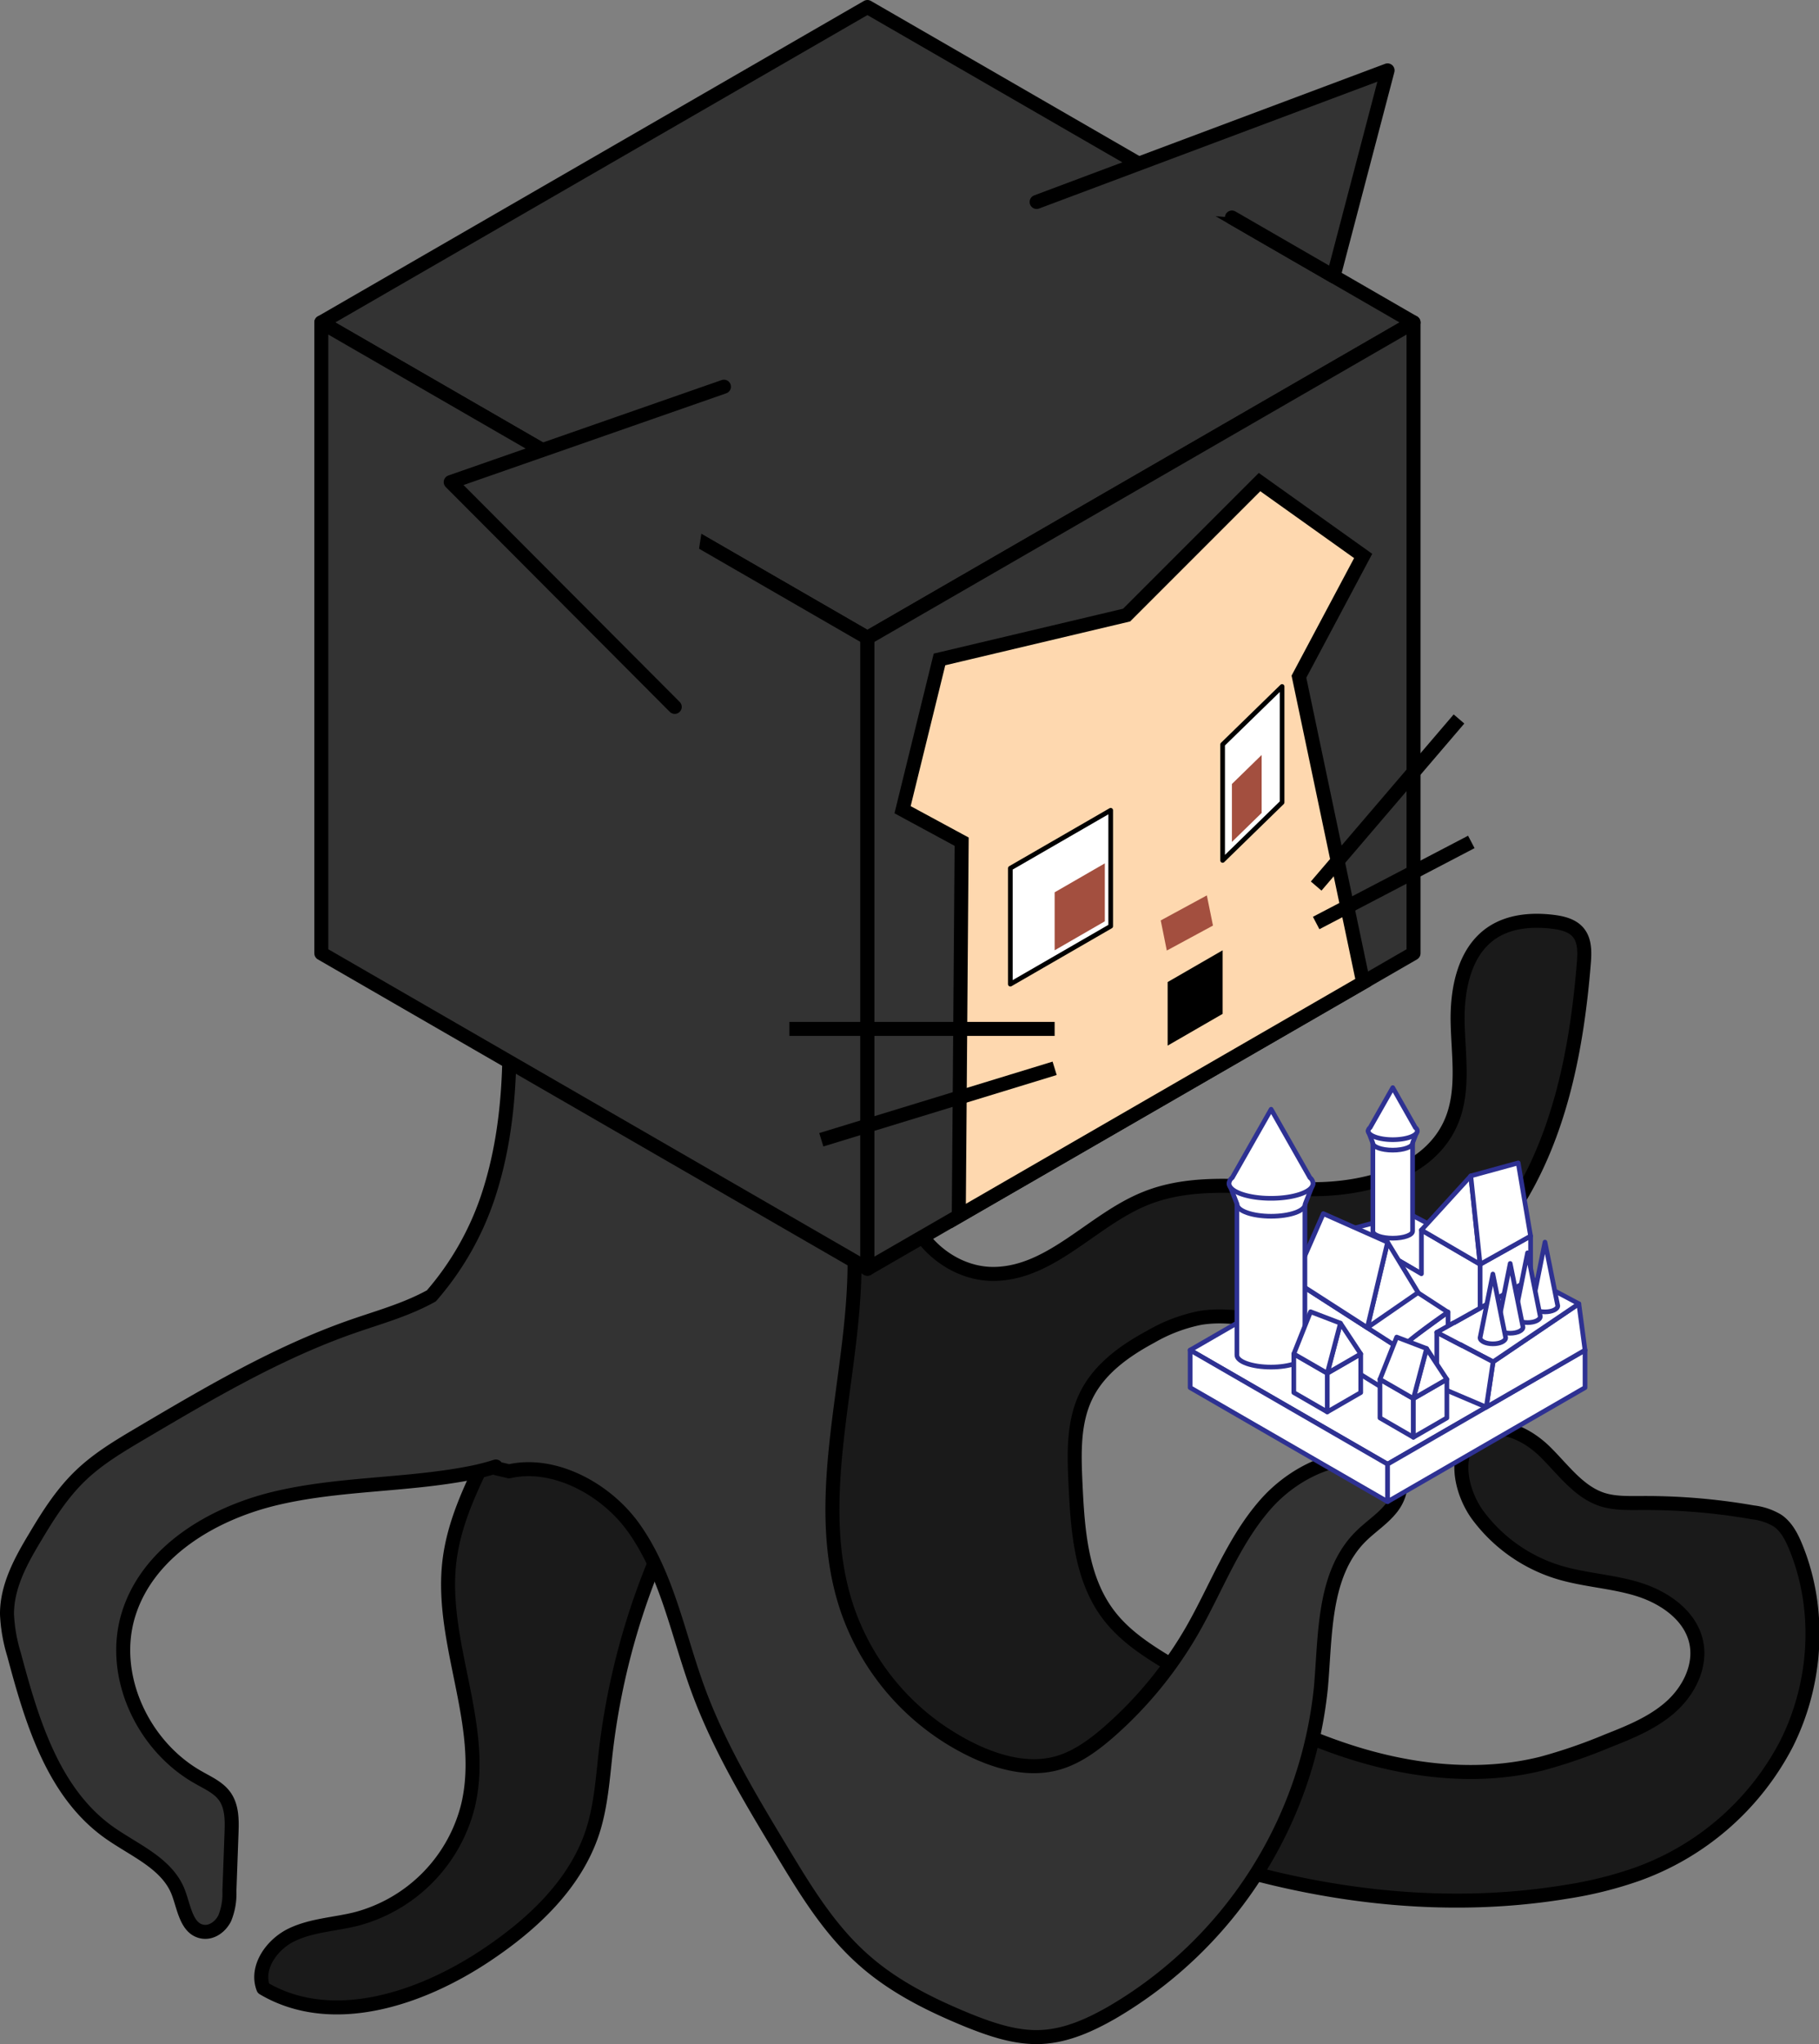 <svg id="Layer_2" data-name="Layer 2" xmlns="http://www.w3.org/2000/svg" viewBox="0 0 389.71 437.74"><rect x="0" y="0" width="389.71" height="437.74" fill="#808080" stroke="none"/><defs><style>.cls-1{fill:#1a1a1a;}.cls-1,.cls-2,.cls-3,.cls-4{stroke:#000;}.cls-1,.cls-2,.cls-4,.cls-6{stroke-linecap:round;stroke-linejoin:round;}.cls-1,.cls-2,.cls-3{stroke-width:3px;}.cls-2{fill:#333;}.cls-3{fill:#fed8af;stroke-miterlimit:10;}.cls-4,.cls-6{fill:#fff;}.cls-5{fill:#a34f3f;}.cls-6{stroke:#2e3192;}</style></defs><path class="cls-1" d="M105.1,310.11c-3.85,7.7-7.76,15.58-8.8,24.12-2.14,17.48,8,35.17,4,52.33a33.47,33.47,0,0,1-24,24.4c-4.61,1.15-9.52,1.32-13.8,3.38s-7.79,7-6.09,11.44c14.63,8.65,33.63,2.37,47.76-7.07,9.82-6.55,19-15.07,22.74-26.28,1.87-5.69,2.23-11.74,2.92-17.69a153,153,0,0,1,22.81-64c4.14-6.5,9.32-12.18,13.57-18.57,6.74-10.13,1-24-9.63-28.92-8.79-4.07-19.19-1.5-26.54,4.34-4.93,3.92-8.14,9.15-11,14.67-3.82,7.36-7.43,14.82-11.14,22.24Z"/><path class="cls-1" d="M164,252.69c-13.13,26.05-9.85,58,2,84.65a52,52,0,0,0,7.66,13,58.71,58.71,0,0,0,10.81,9.17c22,15.63,45.73,29.2,71.32,37.83s53.2,12.19,79.85,7.78a84.46,84.46,0,0,0,15-3.72,58.1,58.1,0,0,0,32.09-27.92c6.54-13,7.51-28.77,2-42.2-.88-2.15-2-4.33-3.91-5.64a13.12,13.12,0,0,0-5.28-1.77,133.22,133.22,0,0,0-23.84-2c-2.88,0-5.83.12-8.56-.79-5-1.69-8.31-6.44-12.11-10.18s-9.74-6.69-14.29-3.92c-5.64,3.42-4,12.23-.11,17.53a33.93,33.93,0,0,0,17.2,12.16c5.61,1.72,11.6,1.95,17.2,3.7s11.16,5.59,12.38,11.33c1.08,5.07-1.57,10.36-5.44,13.81s-8.8,5.43-13.62,7.33a113.31,113.31,0,0,1-14,4.82c-13.49,3.37-27.86,1.76-41.1-2.49s-25.52-11-37.48-18.11c-5.26-3.11-10.61-6.4-14.29-11.27-5.91-7.81-6.6-18.25-7.06-28-.3-6.5-.54-13.34,2.4-19.14,2.83-5.61,8.24-9.45,13.77-12.42a34.42,34.42,0,0,1,10.57-4c7.21-1.19,14.46,1.3,21.74,1.82,18.23,1.3,35.63-10.27,45.52-25.64s13.43-34,14.91-52.18c.18-2.26.26-4.76-1.18-6.51-1.28-1.55-3.41-2.06-5.41-2.31-4.52-.56-9.38-.17-13.15,2.39-5.88,4-7.44,12-7.3,19.11s1.46,14.74-1.38,21.36c-4.67,10.91-18.42,14.52-30.29,14.4s-24.25-2.48-35.26,2c-11.27,4.54-20,15.87-32.19,16.14-9.64.22-18.67-8.07-19.29-17.68-.14-2.19,0-4.69-1.63-6.17-1.28-1.17-3.18-1.23-4.91-1.24H172"/><path class="cls-2" d="M298.94,314.18c-9.21-4.85-20.94.16-27.82,8S260.64,340,255.46,349.06a85.9,85.9,0,0,1-17.72,21.68c-3.43,3-7.24,5.83-11.67,6.94-5.69,1.43-11.74-.12-17.07-2.57a52.52,52.52,0,0,1-27.39-30.27c-10.16-29.49,7.36-62.65-.73-92.78-5.76-21.46-23.56-37.52-42.12-49.73-5.62-3.7-11.57-7.24-18.19-8.44l-12.69,3.53c1.48,19.59,2.89,39.78-3.2,58.47a62.47,62.47,0,0,1-12.27,21.63c-.74.4-1.49.79-2.25,1.15-4.7,2.26-9.75,3.68-14.68,5.4-16.08,5.61-30.85,14.35-45.51,23-4.41,2.61-8.86,5.26-12.57,8.79-4,3.79-7,8.48-9.79,13.18-3.1,5.13-6.15,10.67-6.11,16.67A34.44,34.44,0,0,0,3,354.29c3.78,14.15,8.3,29.43,20.18,38,5.44,3.91,12.55,6.63,15,12.89,1.26,3.27,1.75,7.89,5.21,8.48,2,.34,3.87-1.09,4.76-2.87a14,14,0,0,0,1-5.83l.45-12.42c.1-2.7.13-5.63-1.43-7.83-1.32-1.87-3.53-2.85-5.54-4-12-6.66-19.17-21.92-15.07-35.06,4.16-13.33,17.86-21.53,31.44-24.77s27.8-2.75,41.51-5.38a47.46,47.46,0,0,0,5.72-1.45c0,.13.07.26.1.39.91.22,1.83.42,2.73.65,9.54-2.21,20.71,3.68,26.71,12.09,7.21,10.12,9.46,22.83,13.73,34.51C154,374,160.8,385.3,167.56,396.5c4.91,8.14,9.92,16.4,17,22.79,6.57,6,14.63,10,22.86,13.37,5,2,10.28,3.82,15.68,3.56s10.46-2.56,15.14-5.24A91.25,91.25,0,0,0,283,361.34c1-11.32.45-24.16,8.45-32.23,2.19-2.2,4.9-3.88,6.79-6.35S300.91,316.57,298.94,314.18Z"/><polygon class="cls-2" points="68.84 69.05 185.84 1.5 302.84 69.05 185.84 136.6 68.84 69.05"/><polygon class="cls-2" points="68.84 69.05 68.84 204.15 185.84 271.7 185.84 136.6 68.84 69.05"/><polygon class="cls-2" points="185.84 136.6 302.84 69.05 302.84 204.15 185.84 271.7 185.84 136.6"/><polygon class="cls-3" points="292.05 210.39 278.29 144.91 292.05 119.06 269.85 103.24 241.37 131.72 201.28 141.22 193.37 173.4 206.03 180.25 205.41 260.41 292.05 210.39"/><polygon class="cls-4" points="216.46 185.93 237.96 173.52 237.96 198.35 216.46 210.76 216.46 185.93"/><polygon points="250.16 210.31 261.94 203.51 261.94 217.12 250.16 223.92 250.16 210.31"/><polygon class="cls-5" points="225.95 191.09 236.7 184.89 236.7 197.3 225.95 203.51 225.95 191.09"/><polygon class="cls-5" points="248.68 197.11 258.56 191.75 259.87 198.21 249.98 203.56 248.68 197.11"/><polygon class="cls-4" points="261.94 159.43 274.68 147.01 274.68 171.84 261.94 184.26 261.94 159.43"/><polygon class="cls-5" points="263.93 167.89 270.3 161.68 270.3 174.09 263.93 180.3 263.93 167.89"/><line class="cls-3" x1="225.95" y1="220.34" x2="169.11" y2="220.34"/><line class="cls-3" x1="225.95" y1="228.78" x2="175.96" y2="244.08"/><line class="cls-3" x1="281.98" y1="189.75" x2="312.58" y2="153.97"/><line class="cls-3" x1="281.98" y1="197.66" x2="315.22" y2="180.3"/><polyline class="cls-2" points="155.1 82.81 96.56 103.24 144.56 151.38"/><polyline class="cls-2" points="222.09 43.25 297.28 15.07 285.71 59.16 263.93 46.58"/><polygon class="cls-6" points="297.28 264.7 339.58 289.13 297.28 313.55 254.98 289.13 297.28 264.7"/><polygon class="cls-6" points="297.28 313.55 297.28 321.58 254.98 297.16 254.98 289.13 297.28 313.55"/><polygon class="cls-6" points="297.28 313.55 297.28 321.58 339.58 297.16 339.58 289.13 297.28 313.55"/><polygon class="cls-6" points="318.43 301.34 339.58 289.13 338.26 279.2 319.89 291.63 318.43 301.34"/><polygon class="cls-6" points="277.25 274.23 277.25 285.51 300.2 299.71 300.2 288.99 277.25 274.23"/><polygon class="cls-6" points="288.52 263.42 317.11 280.13 307.82 285.32 319.89 291.63 338.26 279.2 301.89 259.9 288.52 263.42"/><polygon class="cls-6" points="304.53 263.42 304.53 272.78 288.52 263.42 288.52 273.81 307.82 286.34 307.82 285.32 317.11 280.13 317.11 270.75 304.53 263.42"/><polygon class="cls-6" points="327.92 264.7 327.92 273.9 317.11 280.13 317.11 270.75 327.92 264.7"/><polygon class="cls-6" points="310.24 280.96 310.24 294.16 300.2 299.71 300.2 288.29 310.24 280.96"/><path class="cls-6" d="M300.2,289c0-1.12,10-8,10-8s-21.44-14-21.86-14-11.13,7.24-11.13,7.24Z"/><polygon class="cls-6" points="317.11 270.75 315.11 251.82 304.53 263.42 317.11 270.75"/><polygon class="cls-6" points="315.11 251.82 325.27 249.04 327.92 264.7 317.11 270.75 315.11 251.82"/><polygon class="cls-6" points="307.82 285.32 307.82 296.83 318.43 301.34 319.89 291.63 307.82 285.32"/><polyline class="cls-6" points="311.51 283.25 307.82 285.32 313.24 288.15"/><path class="cls-6" d="M294.13,244.79v18.86c0,.83,1.91,1.51,4.26,1.51s4.25-.68,4.25-1.51V244.79Z"/><path class="cls-6" d="M293.12,242.19l1,2.6c0,.83,1.91,1.51,4.26,1.51s4.25-.68,4.25-1.51l1-2.6Z"/><path class="cls-6" d="M303.24,241.48l-4.85-8.56-4.86,8.56a1,1,0,0,0-.41.71c0,1,2.36,1.87,5.27,1.87s5.26-.84,5.26-1.87A.94.94,0,0,0,303.24,241.48Z"/><polygon class="cls-6" points="292.94 284.32 297.28 266.02 303.83 276.8 292.94 284.32"/><polygon class="cls-6" points="297.28 266.02 283.51 259.9 277.25 274.23 292.94 284.32 297.28 266.02"/><polygon class="cls-6" points="302.81 299.51 302.81 307.79 295.65 303.65 295.65 295.38 302.81 299.51"/><polygon class="cls-6" points="302.81 299.51 302.81 307.79 309.98 303.65 309.98 295.38 302.81 299.51"/><polygon class="cls-6" points="302.81 299.51 305.64 288.79 309.98 295.38 302.81 299.51"/><polygon class="cls-6" points="305.64 288.79 299.23 286.34 295.65 295.38 302.81 299.51 305.64 288.79"/><path class="cls-6" d="M265,257.88v32.31c0,1.42,3.26,2.57,7.29,2.57s7.28-1.15,7.28-2.57V257.88Z"/><path class="cls-6" d="M263.31,253.43l1.73,4.45c0,1.43,3.26,2.58,7.29,2.58s7.28-1.15,7.28-2.58l1.74-4.45Z"/><path class="cls-6" d="M280.65,252.2l-8.32-14.65L264,252.2a1.69,1.69,0,0,0-.69,1.23c0,1.76,4,3.19,9,3.19s9-1.43,9-3.19A1.67,1.67,0,0,0,280.65,252.2Z"/><polygon class="cls-6" points="284.36 294.08 284.36 302.36 277.19 298.22 277.19 289.94 284.36 294.08"/><polygon class="cls-6" points="284.36 294.08 284.36 302.36 291.53 298.22 291.53 289.94 284.36 294.08"/><polygon class="cls-6" points="284.36 294.08 287.18 283.36 291.53 289.94 284.36 294.08"/><polygon class="cls-6" points="287.18 283.36 280.78 280.91 277.19 289.94 284.36 294.08 287.18 283.36"/><path class="cls-6" d="M331,266l-2.74,13.64c0,.72,1.23,1.3,2.74,1.3s2.74-.58,2.74-1.3Z"/><path class="cls-6" d="M327.27,268.29l-2.74,13.64c0,.72,1.22,1.3,2.74,1.3s2.73-.58,2.73-1.3Z"/><path class="cls-6" d="M323.55,270.57l-2.73,13.64c0,.72,1.22,1.3,2.73,1.3s2.74-.58,2.74-1.3Z"/><path class="cls-6" d="M319.84,272.84l-2.74,13.64c0,.72,1.23,1.3,2.74,1.3s2.74-.58,2.74-1.3Z"/></svg>